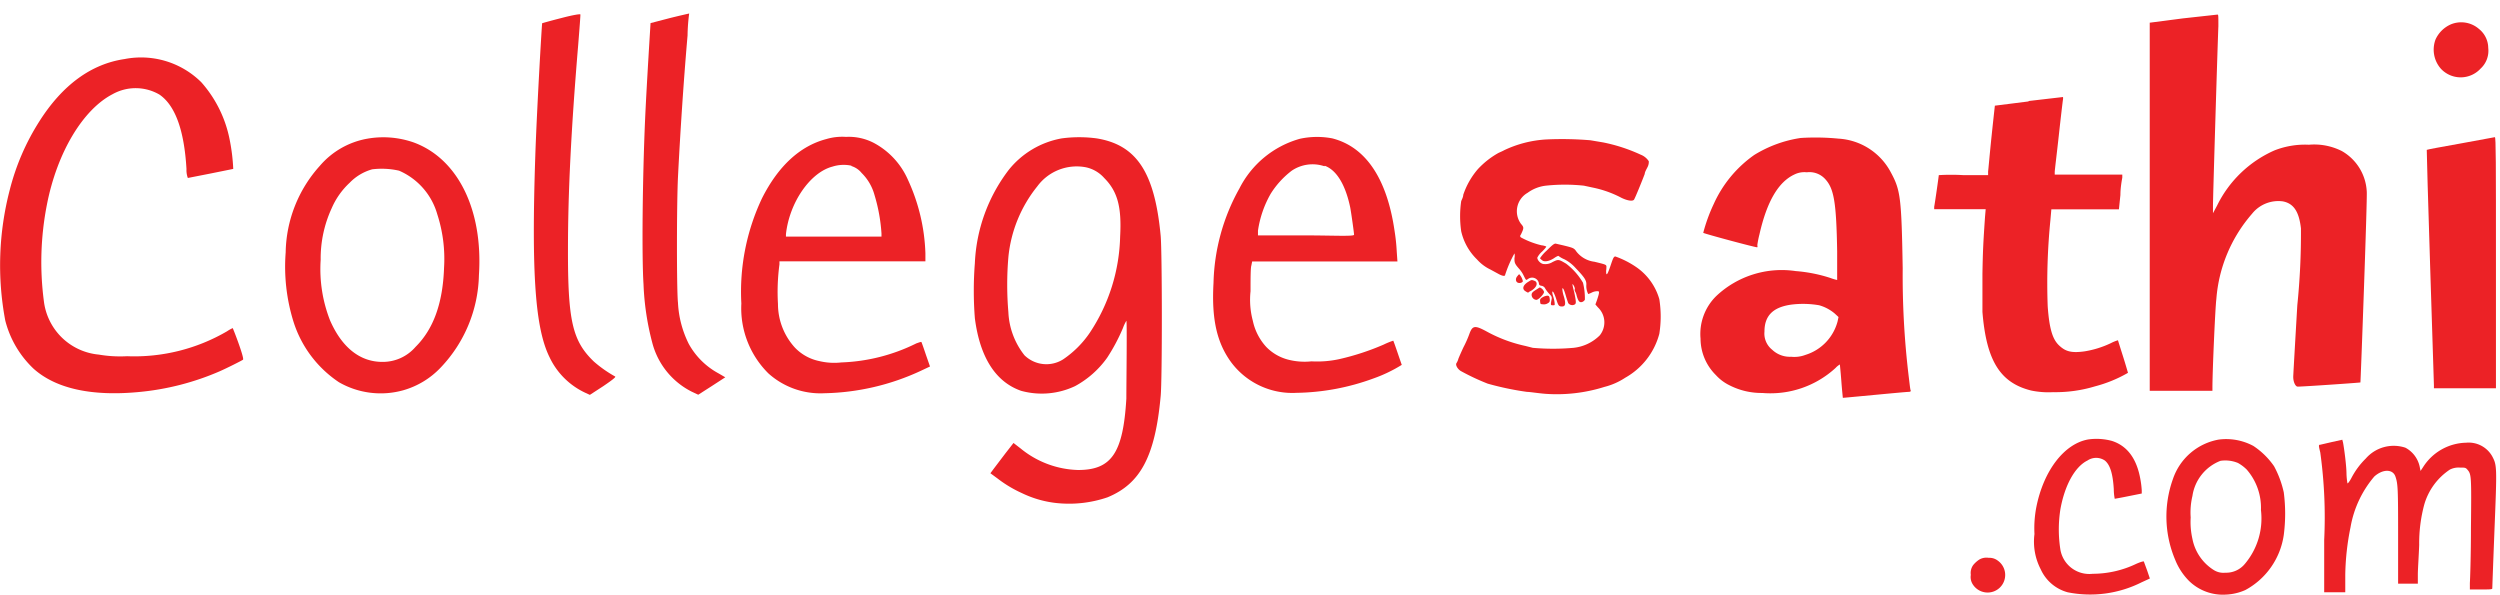 <svg xmlns="http://www.w3.org/2000/svg" width="185" height="44" viewBox="0 0 185 44">
  <g>
    <path d="M41.52,1.34c-.75.19-1.38.37-1.4.38s-.39,6.27-.51,9.86c-.29,8.71,0,12.73,1.06,14.86a5.48,5.48,0,0,0,2.63,2.62l.35.16,1-.65c.69-.47.94-.67.87-.71a8.9,8.9,0,0,1-1.59-1.12c-1.57-1.52-1.91-3-1.9-8.28,0-4.16.23-8.83.75-15.06.1-1.24.18-2.29.17-2.33S42.51,1.08,41.52,1.34Z" fill="#ec2226" fill-rule="evenodd"/>
    <path d="M49.56,1.34l-1.42.37c0,.05-.28,4.41-.4,7.06-.2,4.54-.25,10.28-.12,12.26a19.82,19.82,0,0,0,.65,4.34A5.64,5.64,0,0,0,51.22,29l.45.21,1-.64,1-.65-.48-.28a5.5,5.5,0,0,1-2.22-2.19,7.62,7.62,0,0,1-.8-3.05c-.1-.89-.1-7.21,0-9.29.18-3.55.43-7.27.71-10.49C50.89,1.73,51,1,51,1S50.32,1.15,49.56,1.34Z" fill="#ec2226" fill-rule="evenodd"/>
    <path d="M161.54,1.36l-2.46.32V28.92h4.64v-.24c0-1.23.21-5.95.29-6.55a10.84,10.84,0,0,1,2.64-6.31,2.49,2.49,0,0,1,2.27-.92c.81.15,1.21.76,1.35,2A52.5,52.5,0,0,1,170,22.6c-.16,2.76-.3,5.14-.3,5.29,0,.37.16.72.33.72.43,0,4.62-.29,4.64-.31s.52-13.69.47-14.12a3.66,3.66,0,0,0-1.84-3,4.53,4.53,0,0,0-2.44-.47,6.2,6.2,0,0,0-2.55.42,8.58,8.58,0,0,0-4.25,4.09l-.3.56v-.57c0-.62.34-11.86.4-13.27,0-.82,0-.86-.07-.86Z" fill="#ec2226" fill-rule="evenodd"/>
    <path d="M181.37,1.8a2.23,2.23,0,0,0-1.14,1.12,2.14,2.14,0,0,0,.39,2.16,2,2,0,0,0,2.94,0,1.79,1.79,0,0,0,.57-1.53,1.82,1.82,0,0,0-.69-1.41A2,2,0,0,0,181.37,1.8Z" fill="#ec2226" fill-rule="evenodd"/>
    <path d="M9.22,4.37C6.76,4.73,4.62,6.28,2.9,9A17.33,17.33,0,0,0,.72,14.06a22.11,22.11,0,0,0-.33,9.66,7.42,7.42,0,0,0,2.09,3.56c1.65,1.48,4.3,2.06,7.79,1.73a19.53,19.53,0,0,0,6-1.54c.5-.22,1.58-.76,1.71-.85s-.72-2.29-.76-2.34a2.61,2.61,0,0,0-.41.23A13.62,13.62,0,0,1,9.4,26.36a9.32,9.32,0,0,1-2.09-.12,4.51,4.51,0,0,1-4.06-3.93,22.11,22.11,0,0,1,.23-7.21c.76-3.85,2.67-7,4.85-8.13A3.5,3.5,0,0,1,11.8,7q1.75,1.2,2,5.51a1.67,1.67,0,0,0,.1.66l1.68-.33,1.68-.34A14.11,14.11,0,0,0,17,10.36a9,9,0,0,0-2.1-4.27A6.33,6.33,0,0,0,9.22,4.37Z" fill="#ec2226" fill-rule="evenodd"/>
    <path d="M150.08,7.51l-2.46.31s-.12,1.07-.25,2.32-.23,2.41-.25,2.55l0,.27h-1.83a15.29,15.29,0,0,0-1.82,0c0,.07-.29,2.11-.34,2.34l0,.18h3.81l-.05.59c-.13,1.91-.16,2.49-.19,4.2,0,1.29,0,2.19,0,2.81.29,3.61,1.31,5.25,3.61,5.82a6.3,6.3,0,0,0,1.62.12,10.1,10.1,0,0,0,3.1-.43,9.84,9.84,0,0,0,2.44-1s-.17-.6-.37-1.23-.37-1.17-.37-1.18a2.8,2.8,0,0,0-.52.21,7.13,7.13,0,0,1-1.95.61c-1,.14-1.43,0-1.9-.45s-.71-1.22-.83-2.88a47.06,47.06,0,0,1,.2-6.38l.07-.8h5l.11-1.06c0-.58.12-1.16.14-1.29l0-.22h-5l0-.2c0-.11.15-1.31.3-2.68s.29-2.56.31-2.67,0-.2,0-.19l-2.5.29Z" fill="#ec2226" fill-rule="evenodd"/>
    <path d="M27.14,10.27a6,6,0,0,0-3.47,2,9.79,9.79,0,0,0-2.53,6.41,13.71,13.71,0,0,0,.57,5.1,8.43,8.43,0,0,0,3.38,4.51,6.2,6.2,0,0,0,4.75.59,6.12,6.12,0,0,0,2.77-1.68,10.22,10.22,0,0,0,2.83-6.83c.32-4.83-1.55-8.63-4.83-9.83A6.8,6.8,0,0,0,27.14,10.27Zm2.39,2.36a5,5,0,0,1,2.83,3.23,10.69,10.69,0,0,1,.5,3.95c-.09,2.62-.78,4.54-2.11,5.86a3.2,3.2,0,0,1-2.46,1.11c-1.66,0-3-1.08-3.87-3.08a10.41,10.41,0,0,1-.69-4.48,8.86,8.86,0,0,1,.81-3.8,5.6,5.6,0,0,1,1.33-1.89,3.72,3.72,0,0,1,1.67-1A5.81,5.81,0,0,1,29.53,12.63Z" fill="#ec2226" fill-rule="evenodd"/>
    <path d="M61.15,10.29c-1.95.51-3.56,2-4.76,4.38a16.16,16.16,0,0,0-1.53,7.79,6.79,6.79,0,0,0,2,5.17A5.76,5.76,0,0,0,61,29.1a17.68,17.68,0,0,0,7.14-1.66l.68-.32-.3-.86c-.16-.48-.31-.9-.33-.94s-.12,0-.38.09a13.51,13.51,0,0,1-5.55,1.41,4.72,4.72,0,0,1-1.63-.1,3.45,3.45,0,0,1-1.81-1,4.79,4.79,0,0,1-1.25-3.22,15.29,15.29,0,0,1,.11-2.94l0-.22H68.48l0-.6a14,14,0,0,0-1.29-5.43,5.67,5.67,0,0,0-2.5-2.72,4,4,0,0,0-2.08-.46A4.15,4.15,0,0,0,61.15,10.29Zm1.86,2a1.56,1.56,0,0,1,.75.51,3.62,3.62,0,0,1,.95,1.62,12.57,12.57,0,0,1,.52,2.86v.23H61.7l-3.54,0,0-.18c.25-2.33,1.79-4.57,3.44-5A2.73,2.73,0,0,1,63,12.26Z" fill="#ec2226" fill-rule="evenodd"/>
    <path d="M78.57,10.24a6.49,6.49,0,0,0-3.93,2.34,12.23,12.23,0,0,0-2.5,6.89,26.32,26.32,0,0,0,0,4.08c.37,2.88,1.53,4.71,3.42,5.37a5.76,5.76,0,0,0,4-.35,7,7,0,0,0,2.37-2.1,13.71,13.71,0,0,0,1.17-2.2,3,3,0,0,1,.25-.53c.06-.06,0,4.63,0,5.76-.24,4-1.08,5.28-3.57,5.28a7,7,0,0,1-4.25-1.59L75,32.78l-.6.77-.85,1.12-.26.35.53.39a9,9,0,0,0,1.8,1.08,7.79,7.79,0,0,0,2.43.72,8.79,8.79,0,0,0,3.91-.41c2.42-1,3.52-3,3.93-7.49.12-1.21.11-10.65,0-11.86-.44-4.7-1.78-6.73-4.74-7.21A9.74,9.74,0,0,0,78.57,10.24Zm1.79,2.14a2.51,2.51,0,0,1,1.35.79c1,1,1.3,2.17,1.18,4.34a13.41,13.41,0,0,1-2.23,7.09,7.37,7.37,0,0,1-2,2,2.32,2.32,0,0,1-2.85-.31,5.53,5.53,0,0,1-1.19-3.19,24.1,24.1,0,0,1,0-4.07,9.86,9.86,0,0,1,2.14-5.24A3.62,3.62,0,0,1,80.36,12.38Z" fill="#ec2226" fill-rule="evenodd"/>
    <path d="M96.19,10.27a7.19,7.19,0,0,0-4.47,3.67,15,15,0,0,0-1.92,7c-.15,2.66.24,4.43,1.33,5.9a5.65,5.65,0,0,0,4.81,2.23A17.2,17.2,0,0,0,101.65,28a10.61,10.61,0,0,0,2.08-1s-.16-.46-.32-.93-.3-.86-.31-.86a5.67,5.67,0,0,0-.71.29,18.56,18.56,0,0,1-3.26,1.07,7.69,7.69,0,0,1-2.08.17,4.89,4.89,0,0,1-1.74-.13,3.48,3.48,0,0,1-1.6-.93,4.11,4.11,0,0,1-1-1.94,6,6,0,0,1-.17-2.19c0-.88,0-1.73.06-1.9l.06-.3,5.37,0h5.38l-.05-.72a14.21,14.21,0,0,0-.16-1.53c-.56-3.89-2.14-6.23-4.61-6.86A6,6,0,0,0,96.19,10.27Zm1.85,2c.87.32,1.53,1.41,1.88,3.1.07.38.28,1.86.28,2s-1.6.05-3.55.05H93.09l0-.35a7.72,7.72,0,0,1,.94-2.73,6.44,6.44,0,0,1,1.56-1.71A2.75,2.75,0,0,1,98,12.3Z" fill="#ec2226" fill-rule="evenodd"/>
    <path d="M133.25,10.21a9.08,9.08,0,0,0-3.44,1.26,8.89,8.89,0,0,0-3,3.64,12.08,12.08,0,0,0-.77,2.12c.06.06,3.91,1.1,4,1.07a.19.19,0,0,0,0-.15,6.94,6.94,0,0,1,.16-.81c.55-2.43,1.4-3.88,2.59-4.43a1.65,1.65,0,0,1,.91-.16,1.58,1.58,0,0,1,1.39.53c.63.7.8,1.74.86,5.31,0,1.18,0,2.13,0,2.13a3.5,3.5,0,0,1-.5-.15,11,11,0,0,0-2.57-.51,7.06,7.06,0,0,0-5.88,1.85,3.93,3.93,0,0,0-1.16,3.15,3.81,3.81,0,0,0,1.14,2.7,3.33,3.33,0,0,0,1,.75,5.22,5.22,0,0,0,2.43.57,7.13,7.13,0,0,0,5.42-1.85,1.36,1.36,0,0,1,.32-.26s.06.57.11,1.24.11,1.22.11,1.23S141,29,141.21,29s.2-.07.17-.14-.08-.56-.15-1.12a62.33,62.33,0,0,1-.43-7.88c-.09-5.21-.16-5.78-.87-7.09a4.69,4.69,0,0,0-3.87-2.51A17.57,17.57,0,0,0,133.25,10.21Zm1.37,12.38a3.06,3.06,0,0,1,1.16.62l.27.25-.07.33a3.54,3.54,0,0,1-2.37,2.47,2.32,2.32,0,0,1-1.07.14,1.9,1.9,0,0,1-1.4-.52,1.53,1.53,0,0,1-.57-1.34c0-1.16.61-1.81,2-2A7,7,0,0,1,134.62,22.59Z" fill="#ec2226" fill-rule="evenodd"/>
    <path d="M182.07,10.62c-1.36.24-2.48.45-2.49.47s.1,3.88.25,8.6.28,8.69.28,8.81v.23h4.59V19.44c0-7.4,0-9.3-.08-9.29Z" fill="#ec2226" fill-rule="evenodd"/>
    <path d="M114.41,10.32a8.37,8.37,0,0,0-3.11.8c-.1.06-.29.14-.4.19a6.17,6.17,0,0,0-1.55,1.22,5.66,5.66,0,0,0-1.07,1.89c0,.16-.11.36-.15.46a7.71,7.71,0,0,0,0,2.24,4.2,4.2,0,0,0,1.17,2.08,3.17,3.17,0,0,0,1,.75l.57.31c.3.17.51.2.51.08a8.81,8.81,0,0,1,.69-1.59.75.75,0,0,1,0,.35c0,.33,0,.41.38.83a2.15,2.15,0,0,1,.3.46c.19.38.17.36.33.25a.51.51,0,0,1,.8.33c0,.11.06.16.2.18a.36.36,0,0,1,.27.21,2.4,2.4,0,0,0,.3.39c.17.17.2.23.17.4-.08.42-.08.44.08.44s.16,0,.14-.19a2.41,2.41,0,0,0-.11-.48c-.1-.31-.07-.46.05-.25a3.14,3.14,0,0,1,.19.49c.14.45.19.52.41.52s.33-.11.15-.73a2.24,2.24,0,0,1-.12-.6c.06-.07.14.11.27.56.07.24.15.47.17.52a.37.37,0,0,0,.44.12c.16-.07.16-.16,0-.94a5.51,5.51,0,0,1-.13-.55c0-.12.18.18.18.31a.28.28,0,0,0,0,.17.93.93,0,0,1,.13.33c.12.42.21.53.4.48a.37.37,0,0,0,.21-.17,4.75,4.75,0,0,0-.14-1.26,4.87,4.87,0,0,0-1.25-1.41c-.56-.33-.57-.33-1-.12a1,1,0,0,1-.63.15c-.24,0-.5-.28-.5-.47a1.43,1.43,0,0,1,.35-.45c.19-.18.33-.36.31-.38a1.26,1.26,0,0,0-.36-.09,6.19,6.19,0,0,1-1.51-.58c-.07-.06-.08-.12,0-.22.23-.49.23-.52,0-.79a1.57,1.57,0,0,1,.49-2.29,2.83,2.83,0,0,1,1.35-.53,13.29,13.29,0,0,1,2.82,0l.7.15a7.94,7.94,0,0,1,2.08.75c.45.22.84.27.93.13s.59-1.37.79-1.9c0-.14.15-.38.22-.53a.82.82,0,0,0,.08-.41,1.25,1.25,0,0,0-.59-.48,12.39,12.39,0,0,0-2.78-.91l-.95-.16A25.19,25.19,0,0,0,114.41,10.32Z" fill="#ec2226" fill-rule="evenodd"/>
    <path d="M114.46,18.54a2.86,2.86,0,0,0-.5.57s.09.11.2.18.41.09.83-.18c.17-.12.32-.19.34-.17a1.94,1.94,0,0,0,.44.25,2.86,2.86,0,0,1,.83.65c.67.7.8.91.79,1.22a1.33,1.33,0,0,0,.14.7,2.2,2.2,0,0,0,.3-.13.93.93,0,0,1,.41-.08c.13,0,.12.11-.07.68l-.11.3.19.22a1.53,1.53,0,0,1,.13,2.07,3.23,3.23,0,0,1-1.95.92,17,17,0,0,1-3,0l-.55-.14a10.56,10.56,0,0,1-2.83-1.05c-.92-.5-1.09-.48-1.33.2a8,8,0,0,1-.42.94c-.16.34-.33.73-.38.86a1.1,1.1,0,0,1-.14.32c-.09.12.06.42.31.58a16.94,16.94,0,0,0,2,.94A21.73,21.73,0,0,0,113,29c.22,0,.82.1,1.33.14a11.72,11.72,0,0,0,4.4-.51,5,5,0,0,0,1.54-.68,5.28,5.28,0,0,0,2.52-3.25,8.14,8.14,0,0,0,0-2.56,4.32,4.32,0,0,0-1.63-2.32,6.61,6.61,0,0,0-1.62-.84c-.11,0-.16.09-.31.53-.22.66-.31.85-.36.76a1,1,0,0,1,0-.36c0-.34.14-.29-.88-.54a2,2,0,0,1-1.34-.76c-.17-.25-.22-.27-1-.46l-.52-.12C115,18,114.77,18.23,114.46,18.54Z" fill="#ec2226" fill-rule="evenodd"/>
    <path d="M112.3,20.42c-.17.17-.15.41,0,.49s.39,0,.39-.11a1.07,1.07,0,0,0-.27-.51A.57.57,0,0,0,112.3,20.42Z" fill="#ec2226" fill-rule="evenodd"/>
    <path d="M113.1,20.85c-.4.24-.49.53-.22.7s.17.09.36,0,.47-.32.47-.53a.22.22,0,0,0-.16-.24C113.34,20.7,113.34,20.7,113.1,20.85Z" fill="#ec2226" fill-rule="evenodd"/>
    <path d="M113.64,21.46c-.24.15-.3.23-.3.36a.38.38,0,0,0,.35.37c.16,0,.57-.43.57-.59a.55.55,0,0,0-.32-.33Z" fill="#ec2226" fill-rule="evenodd"/>
    <path d="M114.15,22c-.17.1-.2.16-.18.32s0,.19.22.2a.52.52,0,0,0,.35-.08c.13-.07.16-.14.14-.32s-.05-.23-.17-.24A.81.81,0,0,0,114.15,22Z" fill="#ec2226" fill-rule="evenodd"/>
    <path d="M154.52,32.52c-1.77.32-3.29,2.3-3.83,5a8.26,8.26,0,0,0-.14,2,4.43,4.43,0,0,0,.46,2.6,3.07,3.07,0,0,0,2,1.71,8.47,8.47,0,0,0,5.47-.74l.61-.28-.2-.59c-.12-.33-.23-.62-.24-.66s-.19,0-.56.16a7.47,7.47,0,0,1-3.23.74,2.17,2.17,0,0,1-2.39-1.78,9.62,9.62,0,0,1,0-3c.32-1.77,1.07-3.14,2-3.6a1.15,1.15,0,0,1,1.29,0c.4.33.59,1,.66,2.11a3.75,3.75,0,0,0,.07.72s.47-.08,1-.19l1-.2v-.22a6.51,6.51,0,0,0-.09-.77c-.27-1.61-1-2.54-2.11-2.9A4.36,4.36,0,0,0,154.52,32.52Z" fill="#ec2226" fill-rule="evenodd"/>
    <path d="M164.18,32.53a4.39,4.39,0,0,0-3.38,2.91,8.22,8.22,0,0,0,.17,6A4.66,4.66,0,0,0,162,43a3.59,3.59,0,0,0,2.72,1,3.91,3.91,0,0,0,1.44-.34A5.52,5.52,0,0,0,169,39.58a12.23,12.23,0,0,0,0-3.14,7.38,7.38,0,0,0-.72-1.94A5.64,5.64,0,0,0,166.75,33,4.25,4.25,0,0,0,164.18,32.53Zm1.43,1.73a3,3,0,0,1,.64.48,4.3,4.3,0,0,1,1.06,3,5.21,5.21,0,0,1-1.2,4,1.79,1.79,0,0,1-1.44.64,1.33,1.33,0,0,1-.87-.21,3.5,3.5,0,0,1-1.56-2.29,5.66,5.66,0,0,1-.13-1.59,5.29,5.29,0,0,1,.13-1.59,3.3,3.3,0,0,1,2.08-2.6A2.45,2.45,0,0,1,165.61,34.26Z" fill="#ec2226" fill-rule="evenodd"/>
    <path d="M172.56,32.71l-.86.2c-.13,0-.13.05,0,.57a34.93,34.93,0,0,1,.29,6.48v3.87h1.56l0-1.3a18.87,18.87,0,0,1,.39-3.52,7.84,7.84,0,0,1,1.76-3.75c.64-.57,1.37-.55,1.56,0s.2.93.2,4.4l0,3.53h1.46l0-.69c0-.37.07-1.36.1-2.18a11,11,0,0,1,.38-3,4.65,4.65,0,0,1,1.89-2.57,1.41,1.41,0,0,1,.71-.15c.42,0,.46,0,.6.17.28.33.29.46.25,4.3,0,2-.06,3.82-.08,4.07l0,.48h.83c.62,0,.83,0,.83-.08s.07-2,.16-4.3c.19-4.72.19-4.8-.17-5.48a2,2,0,0,0-1.92-1,3.87,3.87,0,0,0-3.2,1.82l-.18.27-.06-.3A2.08,2.08,0,0,0,178,33.13a2.74,2.74,0,0,0-2.93.8A5.68,5.68,0,0,0,174,35.38c-.15.28-.28.43-.29.38a5.18,5.18,0,0,1-.07-.7c0-.62-.19-2-.26-2.33l-.05-.19Z" fill="#ec2226" fill-rule="evenodd"/>
    <path d="M146.48,41.4a2,2,0,0,0-.46.41,1,1,0,0,0-.18.73,1,1,0,0,0,.17.74,1.3,1.3,0,1,0,1.83-1.79,1,1,0,0,0-.67-.21A1.05,1.05,0,0,0,146.48,41.4Z" fill="#ec2226" fill-rule="evenodd"/>
  </g>
</svg>
